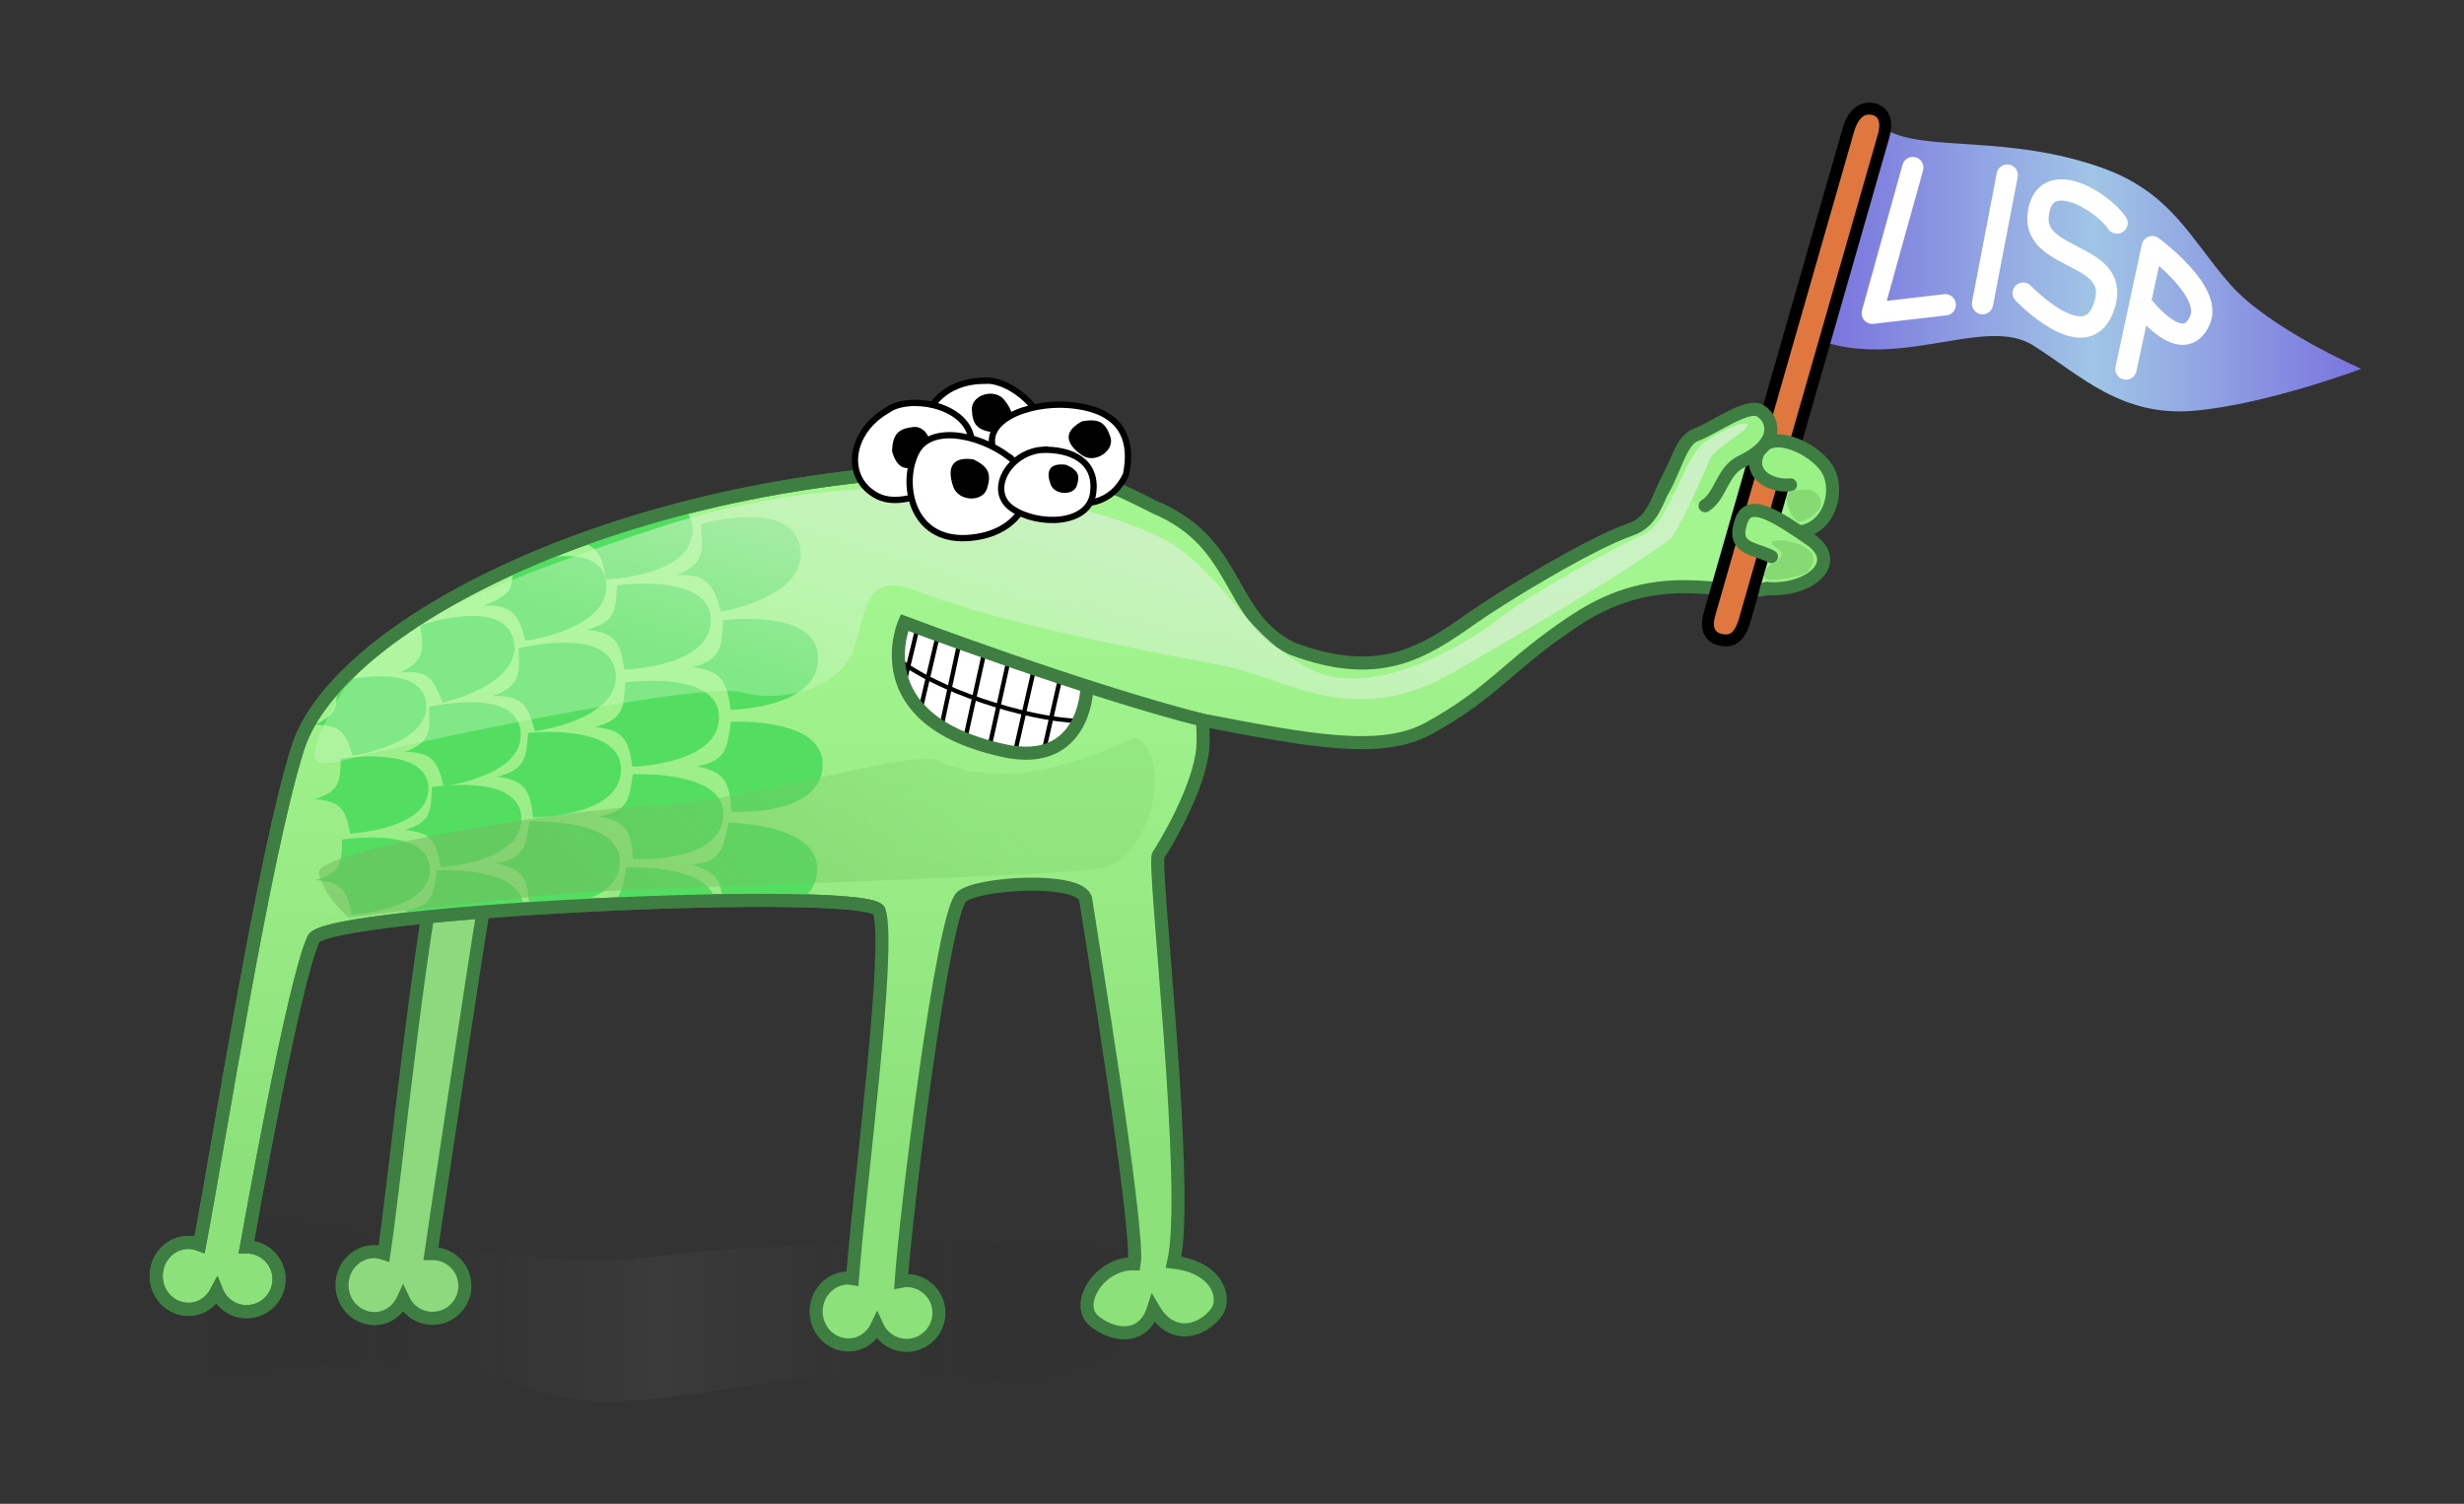 <?xml version="1.0" encoding="UTF-8" standalone="no"?>
<!-- Created with Inkscape (http://www.inkscape.org/) -->

<svg
   xmlns:dc="http://purl.org/dc/elements/1.1/"
   xmlns:cc="http://creativecommons.org/ns#"
   xmlns:rdf="http://www.w3.org/1999/02/22-rdf-syntax-ns#"
   xmlns:svg="http://www.w3.org/2000/svg"
   xmlns="http://www.w3.org/2000/svg"
   xmlns:xlink="http://www.w3.org/1999/xlink"
   xmlns:sodipodi="http://sodipodi.sourceforge.net/DTD/sodipodi-0.dtd"
   xmlns:inkscape="http://www.inkscape.org/namespaces/inkscape"
   width="599.996"
   height="366.193"
   id="svg2"
   sodipodi:version="0.32"
   inkscape:version="0.92.4 5da689c313, 2019-01-14"
   sodipodi:docname="lisplogo_alien.svg"
   inkscape:export-filename="C:\home\lisplogo_alien.png"
   inkscape:export-xdpi="258.45999"
   inkscape:export-ydpi="258.45999"
   version="1.1">
  <rect width="100%" height="100%" fill="#333333" stroke="none"/>
  <defs
     id="defs4">
    <linearGradient
       id="linearGradient8707">
      <stop
         style="stop-color:#8de17a;stop-opacity:1;"
         offset="0"
         id="stop8709" />
      <stop
         style="stop-color:#a3f590;stop-opacity:1;"
         offset="1"
         id="stop8711" />
    </linearGradient>
    <linearGradient
       id="linearGradient7973">
      <stop
         id="stop7975"
         offset="0"
         style="stop-color:#71bc60;stop-opacity:1;" />
      <stop
         id="stop7977"
         offset="1"
         style="stop-color:#77ce64;stop-opacity:0.424;" />
    </linearGradient>
    <linearGradient
       id="linearGradient6509">
      <stop
         style="stop-color:#7a73de;stop-opacity:1;"
         offset="0"
         id="stop6511" />
      <stop
         id="stop6517"
         offset="0.5"
         style="stop-color:#a2c8e9;stop-opacity:0.98;" />
      <stop
         style="stop-color:#7a73de;stop-opacity:1;"
         offset="1"
         id="stop6513" />
    </linearGradient>
    <linearGradient
       id="linearGradient5773">
      <stop
         style="stop-color:#000000;stop-opacity:0;"
         offset="0"
         id="stop5775" />
      <stop
         id="stop5781"
         offset="0.5"
         style="stop-color:#616161;stop-opacity:1;" />
      <stop
         style="stop-color:#000000;stop-opacity:0;"
         offset="1"
         id="stop5777" />
    </linearGradient>
    <linearGradient
       id="linearGradient5037">
      <stop
         id="stop5039"
         offset="0"
         style="stop-color:#d6d1f9;stop-opacity:1;" />
      <stop
         id="stop5041"
         offset="1"
         style="stop-color:#9687fa;stop-opacity:1;" />
    </linearGradient>
    <linearGradient
       id="linearGradient4303">
      <stop
         style="stop-color:#d6d1f9;stop-opacity:1;"
         offset="0"
         id="stop4305" />
      <stop
         style="stop-color:#9687fa;stop-opacity:1;"
         offset="1"
         id="stop4307" />
    </linearGradient>
    <linearGradient
       id="linearGradient2115">
      <stop
         style="stop-color:#d2f1cb;stop-opacity:1;"
         offset="0"
         id="stop2117" />
      <stop
         style="stop-color:#cdf9c3;stop-opacity:0.423;"
         offset="1"
         id="stop2119" />
    </linearGradient>
    <linearGradient
       inkscape:collect="always"
       xlink:href="#linearGradient2115"
       id="linearGradient2121"
       x1="272.797"
       y1="476.648"
       x2="254.12"
       y2="535.944"
       gradientUnits="userSpaceOnUse"
       gradientTransform="scale(1.067)" />
    <radialGradient
       inkscape:collect="always"
       xlink:href="#linearGradient4303"
       id="radialGradient4309"
       cx="300.831"
       cy="447.854"
       fx="300.831"
       fy="447.854"
       r="78.713"
       gradientTransform="matrix(1,0,0,0.961,0,15.909)"
       gradientUnits="userSpaceOnUse" />
    <linearGradient
       inkscape:collect="always"
       xlink:href="#linearGradient5037"
       id="linearGradient5045"
       x1="225.849"
       y1="641.648"
       x2="253.466"
       y2="543.983"
       gradientUnits="userSpaceOnUse" />
    <linearGradient
       inkscape:collect="always"
       xlink:href="#linearGradient5773"
       id="linearGradient5779"
       x1="80.912"
       y1="670.969"
       x2="301.008"
       y2="670.969"
       gradientUnits="userSpaceOnUse"
       gradientTransform="scale(1.067)" />
    <linearGradient
       inkscape:collect="always"
       xlink:href="#linearGradient6509"
       id="linearGradient6515"
       x1="456.666"
       y1="428.553"
       x2="579.094"
       y2="428.553"
       gradientUnits="userSpaceOnUse"
       gradientTransform="scale(1.067)" />
    <linearGradient
       inkscape:collect="always"
       xlink:href="#linearGradient7973"
       id="linearGradient7979"
       gradientUnits="userSpaceOnUse"
       x1="209.93"
       y1="609.159"
       x2="272.071"
       y2="554.453"
       gradientTransform="scale(1.067)" />
    <linearGradient
       inkscape:collect="always"
       xlink:href="#linearGradient8707"
       id="linearGradient8713"
       x1="202.423"
       y1="630.794"
       x2="201.16"
       y2="501.722"
       gradientUnits="userSpaceOnUse"
       gradientTransform="scale(1.067)" />
  </defs>
  <sodipodi:namedview
     id="base"
     pagecolor="#ffffff"
     bordercolor="#666666"
     borderopacity="1.0"
     inkscape:pageopacity="0.0"
     inkscape:pageshadow="2"
     inkscape:zoom="0.64776242"
     inkscape:cx="102.78147"
     inkscape:cy="-89.134833"
     inkscape:document-units="px"
     inkscape:current-layer="layer1"
     inkscape:window-width="1841"
     inkscape:window-height="1025"
     inkscape:window-x="79"
     inkscape:window-y="27"
     showgrid="false"
     fit-margin-top="25"
     fit-margin-left="25"
     fit-margin-right="25"
     fit-margin-bottom="25"
     inkscape:window-maximized="1" />
  <g
     inkscape:label="Layer 1"
     inkscape:groupmode="layer"
     id="layer1"
     transform="translate(-42.704,-391.211)">
    <path
       style="opacity:0.167;fill:url(#linearGradient5779);fill-opacity:1;fill-rule:evenodd;stroke:none;stroke-width:1.067px;stroke-linecap:butt;stroke-linejoin:miter;stroke-opacity:1"
       d="m 71.621,711.398 c 7.441,15.029 21.43,16.865 38.136,13.334 9.412,-1.989 39.996,-4.033 61.389,4.338 21.393,8.371 47.4,-1.438 78.095,-3.298 30.695,-1.86 40.033,7.019 60.496,-3.213 20.463,-10.232 67.9,-13.022 41.856,-22.323 -26.044,-9.301 -117.197,-7.441 -151.613,-2.79 -34.415,4.651 -110.687,-17.673 -123.708,-12.092 -13.812,5.919 -7.441,13.022 -4.651,26.044 z"
       id="path2123"
       sodipodi:nodetypes="csssssszc"
       inkscape:connector-curvature="0" />
    <path
       style="fill:#8ed97d;fill-opacity:1;fill-rule:evenodd;stroke:#3e7e42;stroke-width:3.182;stroke-linecap:butt;stroke-linejoin:miter;stroke-miterlimit:4;stroke-dasharray:none;stroke-opacity:1"
       d="m 152.286,586.802 c -7.053,25.749 -12.596,85.81 -16.075,109.614 -0.852,-0.282 -1.773,-0.456 -2.721,-0.414 -4.348,0.192 -7.697,4.008 -7.499,8.506 0.199,4.498 3.87,7.97 8.218,7.778 3.007,-0.133 5.454,-2.042 6.667,-4.665 1.3,2.825 4.18,4.754 7.477,4.608 4.348,-0.192 7.736,-3.893 7.544,-8.241 -0.192,-4.348 -3.891,-7.702 -8.239,-7.51 -0.011,5.1e-4 -0.022,9.2e-4 -0.033,10e-4 0.541,-3.878 11.304,-75.417 12.602,-82.605 1.339,-7.413 0.555,-58.088 -7.941,-27.073 z"
       id="path7191"
       sodipodi:nodetypes="ccssscssscss"
       inkscape:connector-curvature="0" />
    <path
       style="color:#000000;display:inline;overflow:visible;visibility:visible;opacity:1;fill:url(#linearGradient6515);fill-opacity:1;fill-rule:nonzero;stroke:none;stroke-width:3.2;stroke-linecap:round;stroke-linejoin:round;stroke-miterlimit:4;stroke-dasharray:none;stroke-dashoffset:0;stroke-opacity:1;marker:none;marker-start:none;marker-mid:none;marker-end:none"
       d="m 487.111,474.559 c 19.856,6.117 39.302,-6.418 50.727,0.787 11.426,7.205 21.399,17.514 39.375,15.867 17.779,-1.629 40.487,-10.195 40.487,-10.195 0,0 -22.318,-9.628 -31.946,-20.578 -9.628,-10.951 -14.197,-22.279 -31.096,-28.325 -22.949,-8.211 -43.069,-3.869 -52.577,-9.255 -11.987,10.433 -14.97,51.699 -14.97,51.699 z"
       id="path3572"
       sodipodi:nodetypes="csscsscc"
       inkscape:connector-curvature="0" />
    <path
       style="fill:none;fill-opacity:0.75;fill-rule:evenodd;stroke:#ffffff;stroke-width:5.187;stroke-linecap:round;stroke-linejoin:round;stroke-miterlimit:4;stroke-dasharray:none;stroke-opacity:1"
       d="m 508.48,432.011 -9.871,35.481 17.772,-2.061"
       id="path3586"
       sodipodi:nodetypes="ccc"
       inkscape:connector-curvature="0" />
    <path
       style="fill:none;fill-opacity:0.75;fill-rule:evenodd;stroke:#ffffff;stroke-width:5.187;stroke-linecap:round;stroke-linejoin:round;stroke-miterlimit:4;stroke-dasharray:none;stroke-opacity:1"
       d="m 531.476,433.844 -6.017,31.317"
       id="path3588"
       sodipodi:nodetypes="cc"
       inkscape:connector-curvature="0" />
    <path
       style="fill:none;fill-opacity:0.75;fill-rule:evenodd;stroke:#ffffff;stroke-width:5.187;stroke-linecap:round;stroke-linejoin:round;stroke-miterlimit:4;stroke-dasharray:none;stroke-opacity:1"
       d="m 558.215,445.516 c -3.742,-5.49 -17.751,-13.877 -19.195,-2.069 -1.444,11.808 21.42,8.928 15.765,23.116 -4.608,11.561 -19.427,-3.972 -19.427,-3.972"
       id="path3590"
       sodipodi:nodetypes="cssc"
       inkscape:connector-curvature="0" />
    <path
       style="fill:none;fill-opacity:0.75;fill-rule:evenodd;stroke:#ffffff;stroke-width:5.187;stroke-linecap:round;stroke-linejoin:round;stroke-miterlimit:4;stroke-dasharray:none;stroke-opacity:1"
       d="m 560.385,481.07 6.399,-29.796 c 0,0 14.703,10.713 11.659,17.821 -4.136,9.661 -14.229,-3.736 -14.229,-3.736"
       id="path3592"
       sodipodi:nodetypes="ccsc"
       inkscape:connector-curvature="0" />
    <path
       style="fill:url(#linearGradient8713);fill-opacity:1;fill-rule:evenodd;stroke:#3e7e42;stroke-width:3.182;stroke-linecap:butt;stroke-linejoin:miter;stroke-miterlimit:4;stroke-dasharray:none;stroke-opacity:1"
       d="M 288.554,505.21 C 198.434,504.884 125.156,542.532 115.3,573.142 c -8.183,25.413 -19.464,97.507 -23.99,121.135 -0.838,-0.319 -1.751,-0.533 -2.7,-0.533 -4.352,-3e-5 -7.867,3.664 -7.867,8.167 -3e-6,4.502 3.514,8.133 7.867,8.133 3.01,-3e-5 5.538,-1.799 6.867,-4.367 1.175,2.88 3.966,4.933 7.267,4.933 4.352,-2e-5 7.9,-3.548 7.9,-7.9 0,-4.352 -3.548,-7.867 -7.9,-7.867 -0.011,0 -0.022,-6e-5 -0.033,0 0.712,-3.85 11.476,-64.635 16.347,-75.016 3.2,-6.819 135.707,-13.046 137.742,-6.786 2.94,9.043 -4.77,66.54 -6.523,89.539 -0.414,-0.056 -0.801,-0.181 -1.233,-0.167 -4.35,0.143 -7.748,3.933 -7.6,8.433 0.148,4.5 3.783,8.01 8.133,7.867 3.009,-0.099 5.457,-1.99 6.7,-4.6 1.269,2.84 4.135,4.809 7.433,4.7 4.35,-0.143 7.777,-3.817 7.633,-8.167 -0.143,-4.35 -3.783,-7.743 -8.133,-7.6 -0.373,0.012 -0.712,0.137 -1.067,0.2 1.242,-17.652 9.962,-88.268 14.575,-93.496 3.153,-3.572 29.53,-5.184 30.362,0.529 0.73,5.014 13.215,80.804 11.818,88.683 -8.466,-0.277 -14.585,9.811 -9.84,13.835 4.449,3.773 11.989,5.043 14.509,-2.872 5.012,8.532 12.842,4.738 15.505,0.617 2.29,-3.545 -0.154,-10.796 -10.574,-11.98 4.1,-17.794 -5.175,-97.001 -3.733,-99.123 1.665,-2.449 10.001,-16.338 10.833,-26.133 0.115,-1.353 0.101,-3.79 -0.067,-6.733 26.032,4.995 43.514,8.346 55.016,2.027 16.279,-8.943 19.346,-15.561 35.917,-26.46 20.636,-13.573 36.122,-5.437 46.01,-7.464 9.888,-2.027 5.313,-15.245 11.282,-25.342 6.481,-10.962 -22.914,-18.683 -29.658,-10.042 -8.393,10.754 -6.888,18.254 -14.45,20.88 -9.915,3.444 -31.447,16.595 -38.492,21.566 -11.934,8.421 -22.641,15.464 -43.993,7.334 -15.791,-7.877 -12.389,-25.506 -33.1,-34.267 -10.051,-5.167 -19.777,-9.243 -27.6,-10.6 -0.407,-0.092 -0.818,-0.152 -1.233,-0.233 -0.484,-0.067 -0.966,-0.124 -1.433,-0.167 -1.829,-0.296 -3.258,1.475 -5.246,1.401 z"
       id="path1306"
       sodipodi:nodetypes="cscssscssscsscssscssscssczczcsscssssssscccscc"
       inkscape:connector-curvature="0" />
    <path
       style="fill:#e0773e;fill-opacity:1;stroke:#000000;stroke-width:2.904;stroke-miterlimit:4;stroke-opacity:1"
       d="m 498.522,417.711 c 2.39,0.356 4.046,2.344 2.836,6.65 l -33.771,117.716 c -1.21,4.305 -3.05,5.368 -5.44,5.012 -2.39,-0.356 -4.398,-1.991 -3.188,-6.297 l 33.771,-117.716 c 1.21,-4.305 3.403,-5.721 5.793,-5.365 z"
       id="rect2844"
       sodipodi:nodetypes="cccsccc"
       inkscape:connector-curvature="0" />
    <path
       style="fill:#ffffff;fill-opacity:1;fill-rule:evenodd;stroke:none;stroke-width:1.067px;stroke-linecap:butt;stroke-linejoin:miter;stroke-opacity:1"
       d="m 262.553,543.052 c -5.463,18.912 9.456,24.795 9.456,24.795 0,0 5.884,3.782 10.506,5.043 4.623,1.261 23.272,6.619 24.795,-14.079 -7.092,-1.996 -44.758,-15.76 -44.758,-15.76 z"
       id="path9395"
       sodipodi:nodetypes="ccscc"
       inkscape:connector-curvature="0" />
    <path
       style="fill:none;fill-opacity:0.75;fill-rule:evenodd;stroke:#000000;stroke-width:1.067px;stroke-linecap:butt;stroke-linejoin:miter;stroke-opacity:1"
       d="m 300.796,556.71 -3.992,17.651"
       id="path10849"
       inkscape:connector-curvature="0" />
    <path
       style="fill:none;fill-opacity:0.75;fill-rule:evenodd;stroke:#000000;stroke-width:1.067px;stroke-linecap:butt;stroke-linejoin:miter;stroke-opacity:1"
       d="m 294.282,555.029 -4.413,19.332"
       id="path10851"
       inkscape:connector-curvature="0" />
    <path
       style="fill:none;fill-opacity:0.75;fill-rule:evenodd;stroke:#000000;stroke-width:1.067px;stroke-linecap:butt;stroke-linejoin:miter;stroke-opacity:1"
       d="m 288.188,552.508 -4.413,19.962"
       id="path10853"
       inkscape:connector-curvature="0" />
    <path
       style="fill:none;fill-opacity:0.75;fill-rule:evenodd;stroke:#000000;stroke-width:1.067px;stroke-linecap:butt;stroke-linejoin:miter;stroke-opacity:1"
       d="m 282.305,550.406 -4.413,19.962 z"
       id="path10855"
       inkscape:connector-curvature="0" />
    <path
       style="fill:none;fill-opacity:0.75;fill-rule:evenodd;stroke:#000000;stroke-width:1.067px;stroke-linecap:butt;stroke-linejoin:miter;stroke-opacity:1"
       d="m 276.211,548.305 -4.203,19.542"
       id="path10857"
       inkscape:connector-curvature="0" />
    <path
       style="fill:none;fill-opacity:0.75;fill-rule:evenodd;stroke:#000000;stroke-width:1.067px;stroke-linecap:butt;stroke-linejoin:miter;stroke-opacity:1"
       d="m 270.958,546.414 -3.992,17.02"
       id="path10859"
       inkscape:connector-curvature="0" />
    <path
       style="fill:none;fill-opacity:0.75;fill-rule:evenodd;stroke:#000000;stroke-width:1.067px;stroke-linecap:butt;stroke-linejoin:miter;stroke-opacity:1"
       d="m 266.125,544.102 -3.152,13.028"
       id="path10861"
       inkscape:connector-curvature="0" />
    <path
       style="fill:none;fill-opacity:0.75;fill-rule:evenodd;stroke:#000000;stroke-width:1.067px;stroke-linecap:butt;stroke-linejoin:miter;stroke-opacity:1"
       d="m 305.629,566.796 c -13.448,-0.42 -35.302,-7.775 -44.337,-15.129"
       id="path10863"
       sodipodi:nodetypes="cs"
       inkscape:connector-curvature="0" />
    <path
       style="color:#000000;display:inline;overflow:visible;visibility:visible;opacity:1;fill:none;fill-opacity:1;fill-rule:evenodd;stroke:#3e7e42;stroke-width:3.182;stroke-linecap:butt;stroke-linejoin:miter;stroke-miterlimit:4;stroke-dasharray:none;stroke-dashoffset:0;stroke-opacity:1;marker:none;marker-start:none;marker-mid:none;marker-end:none"
       d="m 335.722,566.624 c -29.275,-7.411 -72.779,-23.81 -72.779,-23.81 0,0 -10.514,23.707 24.338,31.21 19.466,4.191 20.049,-14.817 20.049,-14.817"
       id="path1334"
       sodipodi:nodetypes="ccsc"
       inkscape:connector-curvature="0" />
    <path
       style="color:#000000;display:inline;overflow:visible;visibility:visible;opacity:1;fill:#9af286;fill-opacity:1;fill-rule:evenodd;stroke:#3e7e42;stroke-width:3.182;stroke-linecap:round;stroke-linejoin:miter;stroke-miterlimit:4;stroke-dasharray:none;stroke-dashoffset:0;stroke-opacity:1;marker:none;marker-start:none;marker-mid:none;marker-end:none"
       d="m 477.922,520.751 c 10.125,1.309 13.127,-10.081 9.634,-15.485 -3.183,-4.924 -14.119,-10.281 -16.902,-3.492 -2.086,5.09 3.427,7.981 8.028,7.507"
       id="path1319"
       sodipodi:nodetypes="csss"
       inkscape:connector-curvature="0" />
    <path
       style="color:#000000;display:inline;overflow:visible;visibility:visible;opacity:1;fill:#9af286;fill-opacity:1;fill-rule:evenodd;stroke:#3e7e42;stroke-width:3.182;stroke-linecap:round;stroke-linejoin:miter;stroke-miterlimit:4;stroke-dasharray:none;stroke-dashoffset:0;stroke-opacity:1;marker:none;marker-start:none;marker-mid:none;marker-end:none"
       d="m 474.059,526.753 c -4.131,-2.163 -9.887,-1.706 -7.302,-8.82 1.911,-5.259 8.204,-1.223 16.636,4.545 8.432,5.768 -0.313,12.907 -10.554,12.022"
       id="path1317"
       sodipodi:nodetypes="csss"
       inkscape:connector-curvature="0" />
    <path
       style="color:#000000;display:inline;overflow:visible;visibility:visible;opacity:1;fill:#9af286;fill-opacity:1;fill-rule:evenodd;stroke:#3e7e42;stroke-width:3.182;stroke-linecap:round;stroke-linejoin:miter;stroke-miterlimit:4;stroke-dasharray:none;stroke-dashoffset:0;stroke-opacity:1;marker:none;marker-start:none;marker-mid:none;marker-end:none"
       d="m 447.548,510.706 c 3.46,-6.15 4.475,-12.358 8.225,-13.646 3.62,-1.243 12.286,-7.578 15.4,-5.904 3.115,1.674 5.601,7.653 -4.409,12.466 -4.773,2.295 -4.975,8.348 -8.854,10.748"
       id="path1315"
       sodipodi:nodetypes="csssz"
       inkscape:connector-curvature="0" />
    <path
       style="fill:#54de61;fill-opacity:1;fill-rule:evenodd;stroke:none;stroke-width:0.222px;stroke-linecap:butt;stroke-linejoin:miter;stroke-opacity:1"
       d="m 218.321,540.149 c 0,0 21.026,-3.425 19.253,-15.428 -1.491,-10.089 -16.635,-7.839 -24.248,-5.922 0.483,6.118 1.299,9.481 -5.696,12.423 7.034,-0.145 8.646,1.948 10.691,8.927 z"
       id="path15231"
       sodipodi:nodetypes="csccc"
       inkscape:connector-curvature="0" />
    <path
       sodipodi:nodetypes="csccc"
       id="path15959"
       d="m 220.634,564.055 c 0,0 21.301,-0.318 21.299,-12.451 -0.002,-10.198 -15.312,-10.184 -23.123,-9.399 -0.416,6.123 -0.1,9.569 -7.449,11.458 6.98,0.884 8.269,3.19 9.273,10.392 z"
       style="fill:#54de61;fill-opacity:1;fill-rule:evenodd;stroke:none;stroke-width:0.222px;stroke-linecap:butt;stroke-linejoin:miter;stroke-opacity:1"
       inkscape:connector-curvature="0" />
    <path
       style="fill:#54de61;fill-opacity:1;fill-rule:evenodd;stroke:none;stroke-width:0.222px;stroke-linecap:butt;stroke-linejoin:miter;stroke-opacity:1"
       d="m 220.805,588.88 c 0,0 21.262,1.335 22.201,-10.762 0.789,-10.168 -14.475,-11.341 -22.325,-11.165 -0.889,6.072 -0.841,9.533 -8.315,10.846 6.89,1.423 7.997,3.821 8.439,11.08 z"
       id="path15961"
       sodipodi:nodetypes="csccc"
       inkscape:connector-curvature="0" />
    <path
       style="fill:#54de61;fill-opacity:1;fill-rule:evenodd;stroke:none;stroke-width:0.222px;stroke-linecap:butt;stroke-linejoin:miter;stroke-opacity:1"
       d="m 220.1,591.5 c -1.285,6.001 -1.457,9.479 -9,10.3 5.758,1.588 7.25,3.778 7.567,8.8 6.901,-0.103 13.198,-0.096 18.667,0.033 2.224,-1.433 3.868,-3.531 4.3,-6.533 1.453,-10.094 -13.689,-12.262 -21.533,-12.6 z"
       id="path15963"
       inkscape:connector-curvature="0" />
    <path
       style="fill:#54de61;fill-opacity:1;fill-rule:evenodd;stroke:none;stroke-width:0.222px;stroke-linecap:butt;stroke-linejoin:miter;stroke-opacity:1"
       d="m 209.1,515.033 c -9.074,2.346 -17.712,5.037 -25.767,8 4.792,1.01 6.072,3.319 6.933,9.2 0,-10e-6 21.067,-0.608 21.067,-12.033 -1.2e-4,-2.23 -0.884,-3.882 -2.233,-5.167 z"
       id="path15965"
       inkscape:connector-curvature="0" />
    <path
       sodipodi:nodetypes="csccc"
       id="path15967"
       d="m 194.729,554.235 c 0,0 21.052,-0.54 21.082,-11.965 0.025,-9.603 -15.104,-9.417 -22.827,-8.59 -0.427,5.77 -0.124,9.012 -7.391,10.874 6.896,0.754 8.163,2.91 9.136,9.681 z"
       style="fill:#54de61;fill-opacity:1;fill-rule:evenodd;stroke:none;stroke-width:0.222px;stroke-linecap:butt;stroke-linejoin:miter;stroke-opacity:1"
       inkscape:connector-curvature="0" />
    <path
       style="fill:#54de61;fill-opacity:1;fill-rule:evenodd;stroke:none;stroke-width:0.222px;stroke-linecap:butt;stroke-linejoin:miter;stroke-opacity:1"
       d="m 196.702,577.91 c 0,0 21.052,-0.54 21.082,-11.965 0.025,-9.603 -15.104,-9.417 -22.827,-8.59 -0.427,5.77 -0.124,9.012 -7.391,10.874 6.896,0.754 8.163,2.91 9.136,9.681 z"
       id="path15971"
       sodipodi:nodetypes="csccc"
       inkscape:connector-curvature="0" />
    <path
       sodipodi:nodetypes="csccc"
       id="path15973"
       d="m 196.848,600.401 c 0,0 21.025,1.194 21.994,-10.19 0.815,-9.568 -14.279,-10.628 -22.043,-10.438 -0.9,5.715 -0.865,8.971 -8.261,10.229 6.81,1.318 7.896,3.572 8.309,10.4 z"
       style="fill:#54de61;fill-opacity:1;fill-rule:evenodd;stroke:none;stroke-width:0.222px;stroke-linecap:butt;stroke-linejoin:miter;stroke-opacity:1"
       inkscape:connector-curvature="0" />
    <path
       style="fill:#54de61;fill-opacity:1;fill-rule:evenodd;stroke:none;stroke-width:0.222px;stroke-linecap:butt;stroke-linejoin:miter;stroke-opacity:1"
       d="m 195.167,602.467 c -0.687,4.364 -0.912,7.265 -4.233,8.967 9.016,-0.412 17.71,-0.689 25.967,-0.833 -1.691,-7.369 -14.667,-8.306 -21.733,-8.133 z"
       id="path15975"
       inkscape:connector-curvature="0" />
    <path
       sodipodi:nodetypes="csccc"
       id="path15977"
       d="m 170.65,547.259 c 0,0 20.869,-2.819 19.66,-14.18 -1.016,-9.549 -15.295,-6.136 -22.882,-4.476 0.201,5.782 0.113,7.384 -6.91,10.023 6.937,10e-4 8.431,2.008 10.132,8.633 z"
       style="fill:#54de61;fill-opacity:1;fill-rule:evenodd;stroke:none;stroke-width:0.222px;stroke-linecap:butt;stroke-linejoin:miter;stroke-opacity:1"
       inkscape:connector-curvature="0" />
    <path
       style="fill:#54de61;fill-opacity:1;fill-rule:evenodd;stroke:none;stroke-width:0.222px;stroke-linecap:butt;stroke-linejoin:miter;stroke-opacity:1"
       d="m 172.952,569.291 c 0,0 20.869,-2.819 19.66,-14.18 -1.016,-9.549 -16.036,-7.724 -23.623,-6.064 0.201,5.782 0.854,8.972 -6.169,11.611 6.937,0.001 8.431,2.008 10.132,8.633 z"
       id="path15979"
       sodipodi:nodetypes="csccc"
       inkscape:connector-curvature="0" />
    <path
       sodipodi:nodetypes="csccc"
       id="path15981"
       d="m 172.52,590.245 c 0,0 21.058,0.035 21.4,-11.385 0.287,-9.599 -14.842,-9.826 -22.584,-9.209 -0.584,5.756 -0.37,9.005 -7.685,10.668 6.872,0.942 8.081,3.132 8.869,9.927 z"
       style="fill:#54de61;fill-opacity:1;fill-rule:evenodd;stroke:none;stroke-width:0.222px;stroke-linecap:butt;stroke-linejoin:miter;stroke-opacity:1"
       inkscape:connector-curvature="0" />
    <path
       style="fill:#54de61;fill-opacity:1;fill-rule:evenodd;stroke:none;stroke-width:0.222px;stroke-linecap:butt;stroke-linejoin:miter;stroke-opacity:1"
       d="m 171.574,611.878 c 0,0 21.018,1.309 22.05,-10.07 0.867,-9.564 -14.22,-10.705 -21.985,-10.559 -0.932,5.71 -0.914,8.966 -8.317,10.184 6.803,1.356 7.876,3.615 8.252,10.445 z"
       id="path15983"
       sodipodi:nodetypes="csccc"
       inkscape:connector-curvature="0" />
    <path
       sodipodi:nodetypes="csccc"
       id="path15987"
       d="m 150.439,562.345 c 0,0 19.44,-4.335 17.362,-15.015 -1.747,-8.976 -15.756,-6.049 -22.771,-3.871 0.667,5.468 1.546,8.442 -4.856,11.504 6.539,-0.551 8.113,1.233 10.265,7.382 z"
       style="fill:#54de61;fill-opacity:1;fill-rule:evenodd;stroke:none;stroke-width:0.222px;stroke-linecap:butt;stroke-linejoin:miter;stroke-opacity:1"
       inkscape:connector-curvature="0" />
    <path
       style="fill:#54de61;fill-opacity:1;fill-rule:evenodd;stroke:none;stroke-width:0.222px;stroke-linecap:butt;stroke-linejoin:miter;stroke-opacity:1"
       d="m 150.74,582.657 c 0,0 19.77,-2.418 18.744,-13.249 -0.863,-9.104 -15.09,-7.557 -22.284,-6.074 0.131,5.507 0.715,8.553 -5.955,10.975 6.562,0.09 7.954,2.019 9.496,8.348 z"
       id="path15989"
       sodipodi:nodetypes="csccc"
       inkscape:connector-curvature="0" />
    <path
       sodipodi:nodetypes="csccc"
       id="path15991"
       d="m 150.019,602.356 c 0,0 19.893,-0.994 19.646,-11.871 -0.207,-9.142 -14.509,-8.62 -21.791,-7.657 -0.265,5.503 0.1,8.582 -6.727,10.52 6.538,0.56 7.789,2.584 8.872,9.007 z"
       style="fill:#54de61;fill-opacity:1;fill-rule:evenodd;stroke:none;stroke-width:0.222px;stroke-linecap:butt;stroke-linejoin:miter;stroke-opacity:1"
       inkscape:connector-curvature="0" />
    <path
       style="fill:#54de61;fill-opacity:1;fill-rule:evenodd;stroke:none;stroke-width:0.222px;stroke-linecap:butt;stroke-linejoin:miter;stroke-opacity:1"
       d="m 149.133,603.2 c -0.791,5.452 -0.718,8.558 -7.7,9.833 2.044,0.375 3.42,0.893 4.533,1.567 7.281,-0.746 15.377,-1.386 24.1,-1.967 0.34,-8.841 -13.673,-9.692 -20.933,-9.433 z"
       id="path15995"
       inkscape:connector-curvature="0" />
    <path
       sodipodi:nodetypes="csccc"
       id="path15997"
       d="m 128.595,575.251 c 0,0 19.217,-2.893 17.855,-12.997 -1.145,-8.492 -14.98,-6.591 -21.953,-4.974 0.31,5.15 0.983,7.981 -5.448,10.461 6.408,-0.125 7.831,1.636 9.546,7.51 z"
       style="fill:#54de61;fill-opacity:1;fill-rule:evenodd;stroke:none;stroke-width:0.222px;stroke-linecap:butt;stroke-linejoin:miter;stroke-opacity:1"
       inkscape:connector-curvature="0" />
    <path
       style="fill:#54de61;fill-opacity:1;fill-rule:evenodd;stroke:none;stroke-width:0.222px;stroke-linecap:butt;stroke-linejoin:miter;stroke-opacity:1"
       d="m 128.004,594.199 c 0,0 19.407,-1.015 19.032,-11.203 -0.315,-8.563 -14.27,-8.014 -21.366,-7.081 -0.191,5.156 0.203,8.039 -6.437,9.883 6.39,0.497 7.635,2.388 8.772,8.401 z"
       id="path15999"
       sodipodi:nodetypes="csccc"
       inkscape:connector-curvature="0" />
    <path
       sodipodi:nodetypes="csccc"
       id="path16003"
       d="m 128.332,613.929 c 0,0 19.407,-1.015 19.032,-11.203 -0.315,-8.563 -14.27,-8.014 -21.366,-7.081 -0.191,5.156 0.203,8.039 -6.437,9.883 6.39,0.497 7.635,2.388 8.772,8.401 z"
       style="fill:#54de61;fill-opacity:1;fill-rule:evenodd;stroke:none;stroke-width:0.222px;stroke-linecap:butt;stroke-linejoin:miter;stroke-opacity:1"
       inkscape:connector-curvature="0" />
    <path
       id="path16013"
       d="m 209.1,515.033 c -9.074,2.346 -17.712,5.037 -25.767,8 4.792,1.01 6.072,3.319 6.933,9.2 0,-10e-6 21.067,-0.608 21.067,-12.033 -1.2e-4,-2.23 -0.884,-3.882 -2.233,-5.167 z"
       style="fill:#54de61;fill-opacity:1;fill-rule:evenodd;stroke:none;stroke-width:0.222px;stroke-linecap:butt;stroke-linejoin:miter;stroke-opacity:1"
       inkscape:connector-curvature="0" />
    <path
       style="color:#000000;display:inline;overflow:visible;visibility:visible;opacity:0.85;fill:url(#linearGradient2121);fill-opacity:1;fill-rule:evenodd;stroke:none;stroke-width:3.182;stroke-linecap:butt;stroke-linejoin:miter;stroke-miterlimit:4;stroke-dasharray:none;stroke-dashoffset:0;stroke-opacity:1;marker:none;marker-start:none;marker-mid:none;marker-end:none"
       d="m 126.499,558.856 c -12.092,20.463 -7.441,19.533 2.79,16.742 10.232,-2.79 83.712,-18.603 93.944,-15.812 10.232,2.79 25.114,-0.93 27.904,-12.092 2.79,-11.162 3.555,-16.981 15.794,-12.239 20.173,7.817 58.617,15.029 73.499,17.82 14.882,2.79 31.625,15.812 55.808,1.86 24.184,-13.952 43.814,-25.652 53.018,-32.555 1.86,-1.395 7.948,-15.099 9.952,-19.81 1.002,-2.355 9.477,-6.912 9.006,-8.111 -0.471,-1.198 -5.348,0.867 -10.361,4.188 -5.179,3.431 -8.496,19.787 -15.007,22.578 -6.511,2.79 -27.074,14.177 -35.445,20.688 -8.371,6.511 -30.695,19.533 -45.577,12.092 -14.882,-7.441 -20.463,-21.393 -32.555,-29.764 -12.092,-8.371 -64.18,-25.114 -126.499,-4.651 -62.319,20.463 -65.11,27.904 -76.271,39.066 z"
       id="path1387"
       sodipodi:nodetypes="csssssssszssssssc"
       inkscape:connector-curvature="0" />
    <path
       id="path16018"
       d="m 149.133,603.2 c -0.791,5.452 -0.718,8.558 -7.7,9.833 2.044,0.375 3.42,0.893 4.533,1.567 7.281,-0.746 15.377,-1.386 24.1,-1.967 0.34,-8.841 -13.673,-9.692 -20.933,-9.433 z"
       style="fill:#54de61;fill-opacity:1;fill-rule:evenodd;stroke:none;stroke-width:0.222px;stroke-linecap:butt;stroke-linejoin:miter;stroke-opacity:1"
       inkscape:connector-curvature="0" />
    <path
       id="path16023"
       d="m 195.167,602.467 c -0.687,4.364 -0.912,7.265 -4.233,8.967 9.016,-0.412 17.71,-0.689 25.967,-0.833 -1.691,-7.369 -14.667,-8.306 -21.733,-8.133 z"
       style="fill:#54de61;fill-opacity:1;fill-rule:evenodd;stroke:none;stroke-width:0.222px;stroke-linecap:butt;stroke-linejoin:miter;stroke-opacity:1"
       inkscape:connector-curvature="0" />
    <path
       sodipodi:nodetypes="csccscssscssscss"
       id="path16026"
       d="m 296.467,504.209 c -0.407,-0.092 -0.818,-0.152 -1.233,-0.233 -0.484,-0.067 -0.966,-0.124 -1.433,-0.167 -1.829,-0.296 -3.258,1.475 -5.246,1.401 C 198.434,504.884 125.156,542.532 115.3,573.142 c -8.183,25.413 -19.464,97.507 -23.99,121.135 -0.838,-0.319 -1.751,-0.533 -2.7,-0.533 -4.352,-3e-5 -7.867,3.664 -7.867,8.167 -3e-6,4.502 3.514,8.133 7.867,8.133 3.01,-3e-5 5.538,-1.799 6.867,-4.367 1.175,2.88 3.966,4.933 7.267,4.933 4.352,-2e-5 7.9,-3.548 7.9,-7.9 0,-4.352 -3.548,-7.867 -7.9,-7.867 -0.011,0 -0.022,-6e-5 -0.033,0 0.712,-3.85 11.476,-64.635 16.347,-75.016 3.2,-6.819 135.707,-13.046 137.742,-6.786"
       style="fill:none;fill-opacity:1;fill-rule:evenodd;stroke:#3e7e42;stroke-width:3.182;stroke-linecap:butt;stroke-linejoin:miter;stroke-miterlimit:4;stroke-dasharray:none;stroke-opacity:1"
       inkscape:connector-curvature="0" />
    <path
       style="fill:#ffffff;fill-opacity:1;fill-rule:evenodd;stroke:#000000;stroke-width:1.531;stroke-linecap:butt;stroke-linejoin:miter;stroke-miterlimit:4;stroke-dasharray:none;stroke-opacity:1"
       d="m 281.994,483.937 c -10.927,0.21 -17.231,9.456 -12.188,17.02 5.043,7.565 24.375,6.514 26.897,-1.261 2.522,-7.775 -8.195,-16.6 -14.709,-15.76 z"
       id="path7197"
       sodipodi:nodetypes="cssc"
       inkscape:connector-curvature="0" />
    <path
       id="path7933"
       d="m 284.892,496.522 c 6.03,-1.217 4.713,-4.986 2.344,-7.942 -2.369,-2.956 -7.992,-1.214 -7.875,2.307 0.117,3.52 1.138,5.167 5.531,5.635 z"
       style="fill:#000000;fill-opacity:1;fill-rule:evenodd;stroke:none;stroke-width:1.067px;stroke-linecap:butt;stroke-linejoin:miter;stroke-opacity:1"
       inkscape:connector-curvature="0" />
    <path
       style="fill:#ffffff;fill-opacity:1;fill-rule:evenodd;stroke:#000000;stroke-width:1.531;stroke-linecap:butt;stroke-linejoin:miter;stroke-miterlimit:4;stroke-dasharray:none;stroke-opacity:1"
       d="m 316.884,506.796 c 2.316,-11.307 -3.859,-16.153 -13.893,-16.961 -10.034,-0.808 -22.384,4.038 -17.753,12.115 4.631,8.076 24.699,19.384 31.646,4.846 z"
       id="path1323"
       inkscape:connector-curvature="0" />
    <path
       style="fill:#ffffff;fill-opacity:1;fill-rule:evenodd;stroke:#000000;stroke-width:1.531;stroke-linecap:butt;stroke-linejoin:miter;stroke-miterlimit:4;stroke-dasharray:none;stroke-opacity:1"
       d="m 258.555,491.228 c -9.372,5.622 -10.237,16.778 -2.097,20.829 8.14,4.05 24.383,-6.485 22.699,-14.483 -1.683,-7.998 -15.371,-10.318 -20.602,-6.346 z"
       id="path7199"
       sodipodi:nodetypes="cssc"
       inkscape:connector-curvature="0" />
    <path
       style="fill:#000000;fill-opacity:1;fill-rule:evenodd;stroke:none;stroke-width:1.067px;stroke-linecap:butt;stroke-linejoin:miter;stroke-opacity:1"
       d="m 259.93,501.158 c 1.705,5.91 5.354,4.29 8.107,1.688 2.753,-2.602 0.558,-8.065 -2.942,-7.66 -3.499,0.404 -5.057,1.556 -5.165,5.972 z"
       id="path7935"
       inkscape:connector-curvature="0" />
    <path
       style="fill:#ffffff;fill-opacity:1;fill-rule:evenodd;stroke:#000000;stroke-width:1.531;stroke-linecap:butt;stroke-linejoin:miter;stroke-miterlimit:4;stroke-dasharray:none;stroke-opacity:1"
       d="m 289.796,503.651 c -6.561,-6.057 -20.068,-9.692 -23.928,-2.423 -3.859,7.269 -1.544,21.806 12.35,20.999 13.893,-0.808 18.139,-12.518 11.578,-18.576 z"
       id="path1321"
       sodipodi:nodetypes="czzz"
       inkscape:connector-curvature="0" />
    <path
       style="fill:#ffffff;fill-opacity:1;fill-rule:evenodd;stroke:#000000;stroke-width:1.531;stroke-linecap:butt;stroke-linejoin:miter;stroke-miterlimit:4;stroke-dasharray:none;stroke-opacity:1"
       d="m 296.493,500.747 c -8.195,0.63 -13.448,10.086 -7.355,14.289 6.094,4.203 18.702,4.203 19.752,-3.782 1.051,-7.985 -5.673,-10.717 -12.398,-10.506 z"
       id="path7195"
       inkscape:connector-curvature="0" />
    <path
       style="fill:#000000;fill-opacity:1;fill-rule:evenodd;stroke:none;stroke-width:1.067px;stroke-linecap:butt;stroke-linejoin:miter;stroke-opacity:1"
       d="m 279.682,503.058 c -6.094,-0.841 -6.094,3.152 -4.833,6.724 1.261,3.572 7.144,3.782 8.195,0.42 1.051,-3.362 0.63,-5.253 -3.362,-7.144 z"
       id="path7927"
       inkscape:connector-curvature="0" />
    <path
       id="path7929"
       d="m 302.296,504.388 c -4.717,-0.603 -4.717,2.263 -3.741,4.828 0.976,2.565 5.53,2.716 6.343,0.302 0.813,-2.414 0.488,-3.772 -2.602,-5.129 z"
       style="fill:#000000;fill-opacity:1;fill-rule:evenodd;stroke:none;stroke-width:0.795px;stroke-linecap:butt;stroke-linejoin:miter;stroke-opacity:1"
       inkscape:connector-curvature="0" />
    <path
       style="fill:#000000;fill-opacity:1;fill-rule:evenodd;stroke:none;stroke-width:1.067px;stroke-linecap:butt;stroke-linejoin:miter;stroke-opacity:1"
       d="m 306.152,493.82 c -5.41,2.928 -3.047,6.147 0.083,8.28 3.13,2.134 7.997,-1.178 6.855,-4.51 -1.142,-3.332 -2.6,-4.608 -6.938,-3.77 z"
       id="path7931"
       inkscape:connector-curvature="0" />
    <path
       style="color:#000000;display:inline;overflow:visible;visibility:visible;opacity:0.528;fill:url(#linearGradient7979);fill-opacity:1;fill-rule:evenodd;stroke:none;stroke-width:3.182;stroke-linecap:butt;stroke-linejoin:miter;stroke-miterlimit:4;stroke-dasharray:none;stroke-dashoffset:0;stroke-opacity:1;marker:none;marker-start:none;marker-mid:none;marker-end:none"
       d="m 319.118,570.902 c 9.118,3.647 4.559,30.088 -9.118,31.912 -13.676,1.824 -105.765,4.559 -122.177,5.471 -16.412,0.912 -60.177,6.382 -60.177,6.382 0,0 -6.382,-5.471 -7.294,-10.941 -0.912,-5.471 60.177,-15.5 82.059,-16.412 21.882,-0.912 62.397,-13.662 68.382,-10.941 20.059,9.118 42.853,-3.647 48.324,-5.471 z"
       id="path7245"
       sodipodi:nodetypes="csscsssc"
       inkscape:connector-curvature="0" />
    <path
       style="fill:#86d973;fill-opacity:1;fill-rule:evenodd;stroke:none;stroke-width:1.067px;stroke-linecap:butt;stroke-linejoin:miter;stroke-opacity:1"
       d="m 483.408,510.445 c -3.173,0.118 -4.935,-0.353 -5.523,1.645 -0.588,1.998 1.528,5.758 2.82,6.11 1.293,0.353 5.17,-2.233 5.405,-3.995 0.235,-1.763 -0.823,-3.055 -2.703,-3.76 z"
       id="path8715"
       inkscape:connector-curvature="0" />
    <path
       style="fill:#86d973;fill-opacity:1;fill-rule:evenodd;stroke:none;stroke-width:1.067px;stroke-linecap:butt;stroke-linejoin:miter;stroke-opacity:1"
       d="m 481.881,524.311 c -2.35,-1.41 -7.05,-1.998 -7.755,-1.058 -0.705,0.94 3.055,1.528 2.233,3.408 -0.823,1.88 -2.468,1.645 -3.055,2.468 -0.588,0.823 -1.645,2.233 -0.47,3.055 1.175,0.823 9.518,-0.705 10.223,-1.88 0.705,-1.175 2.938,-3.995 -1.175,-5.993 z"
       id="path8717"
       inkscape:connector-curvature="0" />
  </g>
</svg>
